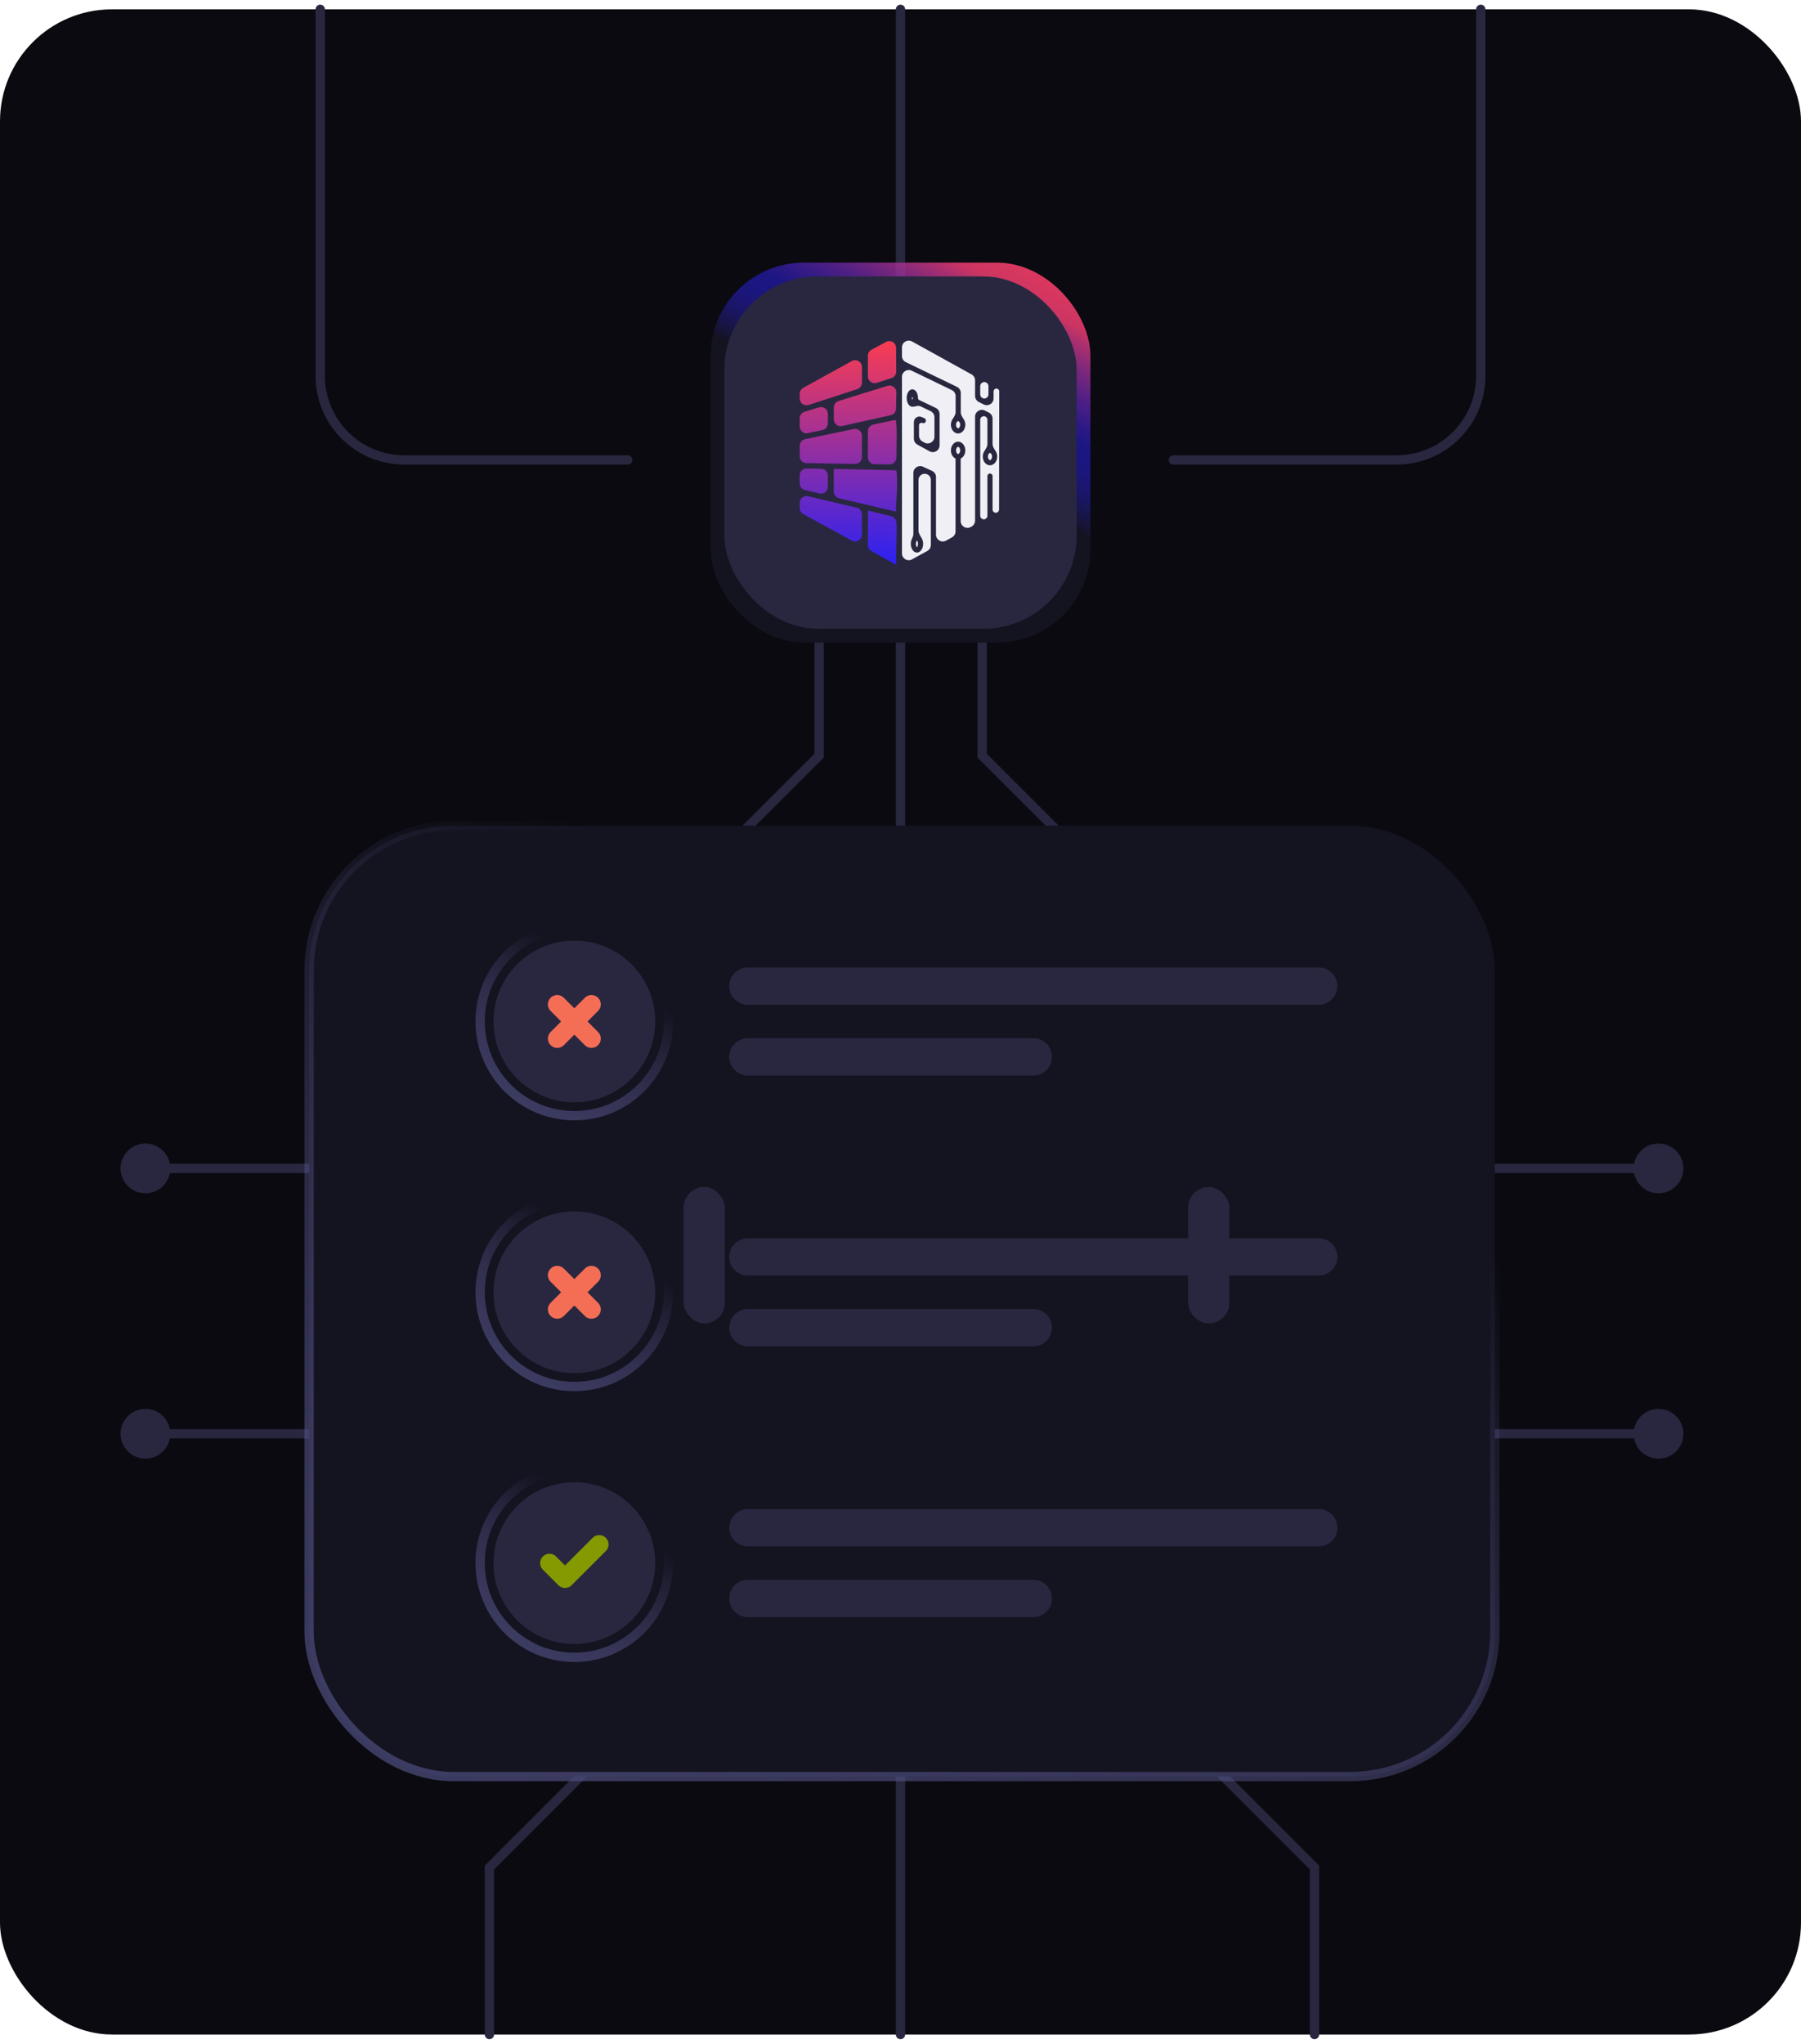 <svg width="193" height="219" viewBox="0 0 193 219" fill="none" xmlns="http://www.w3.org/2000/svg">
<rect y="1" width="193" height="217" rx="12" fill="#0A0A10"/>
<path d="M66.07 165.478V186.487L52.447 200.11V218" stroke="#28273F" stroke-linecap="round"/>
<path d="M127.243 165.478V186.487L140.866 200.11V218" stroke="#28273F" stroke-linecap="round"/>
<path d="M96.5 1L96.5 218" stroke="#28273F" stroke-linecap="round"/>
<path d="M15.584 127.864C17.057 127.864 18.251 126.67 18.251 125.197C18.251 123.725 17.057 122.531 15.584 122.531C14.111 122.531 12.917 123.725 12.917 125.197C12.917 126.67 14.111 127.864 15.584 127.864ZM177.73 127.864C179.203 127.864 180.397 126.67 180.397 125.197C180.397 123.724 179.203 122.531 177.73 122.531C176.258 122.531 175.064 123.724 175.064 125.197C175.064 126.67 176.258 127.864 177.73 127.864ZM15.584 125.697L177.73 125.697L177.73 124.697L15.584 124.697L15.584 125.697Z" fill="#28273F"/>
<path d="M15.584 156.296C17.057 156.296 18.251 155.102 18.251 153.629C18.251 152.156 17.057 150.962 15.584 150.962C14.111 150.962 12.917 152.156 12.917 153.629C12.917 155.102 14.111 156.296 15.584 156.296ZM177.73 156.296C179.203 156.296 180.397 155.102 180.397 153.629C180.397 152.156 179.203 150.962 177.73 150.962C176.258 150.962 175.064 152.156 175.064 153.629C175.064 155.102 176.258 156.296 177.73 156.296ZM15.584 154.129L177.73 154.129L177.73 153.129L15.584 153.129L15.584 154.129Z" fill="#28273F"/>
<path d="M87.784 67.568V80.969L79 89.752V103.446" stroke="#28273F" stroke-linecap="round"/>
<path d="M105.252 67.568V80.969L114.036 89.752V103.446" stroke="#28273F" stroke-linecap="round"/>
<rect x="76.144" y="28.142" width="40.71" height="40.71" rx="10" fill="url(#paint0_linear_1124_9691)"/>
<rect x="77.623" y="29.62" width="37.752" height="37.752" rx="10" fill="#28273F"/>
<rect x="33.124" y="88.467" width="127.065" height="101.892" rx="15.5" fill="#141320" stroke="url(#paint1_linear_1124_9691)"/>
<circle cx="61.548" cy="109.452" r="10.095" stroke="url(#paint2_linear_1124_9691)"/>
<circle cx="61.548" cy="138.47" r="10.095" stroke="url(#paint3_linear_1124_9691)"/>
<circle cx="61.548" cy="167.488" r="10.095" stroke="url(#paint4_linear_1124_9691)"/>
<circle cx="61.548" cy="109.453" r="8.666" fill="#28273F"/>
<circle cx="61.548" cy="138.47" r="8.666" fill="#28273F"/>
<circle cx="61.548" cy="167.488" r="8.666" fill="#28273F"/>
<path d="M63.382 107.619L61.548 109.452L59.715 111.286" stroke="#F46E56" stroke-width="2" stroke-linecap="round" stroke-linejoin="round"/>
<path d="M63.381 111.286L61.547 109.452L59.714 107.619" stroke="#F46E56" stroke-width="2" stroke-linecap="round" stroke-linejoin="round"/>
<path d="M63.382 136.637L61.548 138.47L59.715 140.303" stroke="#F46E56" stroke-width="2" stroke-linecap="round" stroke-linejoin="round"/>
<path d="M63.381 140.303L61.547 138.47L59.714 136.637" stroke="#F46E56" stroke-width="2" stroke-linecap="round" stroke-linejoin="round"/>
<g clip-path="url(#clip0_1124_9691)">
<path d="M64.215 165.487L60.548 169.154L58.881 167.487" stroke="#859900" stroke-width="2" stroke-linecap="round" stroke-linejoin="round"/>
</g>
<path d="M80.144 105.662H141.317" stroke="#28273F" stroke-width="4" stroke-linecap="round"/>
<path d="M80.144 134.68H141.317" stroke="#28273F" stroke-width="4" stroke-linecap="round"/>
<path d="M80.144 163.697H141.317" stroke="#28273F" stroke-width="4" stroke-linecap="round"/>
<path d="M80.144 113.243H110.73" stroke="#28273F" stroke-width="4" stroke-linecap="round"/>
<path d="M80.144 142.261H110.73" stroke="#28273F" stroke-width="4" stroke-linecap="round"/>
<path d="M80.144 171.277H110.73" stroke="#28273F" stroke-width="4" stroke-linecap="round"/>
<path d="M34.316 1V40.278C34.316 45.249 38.346 49.278 43.316 49.278H67.258" stroke="#28273F" stroke-linecap="round"/>
<path d="M158.684 1V40.278C158.684 45.249 154.654 49.278 149.684 49.278H125.742" stroke="#28273F" stroke-linecap="round"/>
<g filter="url(#filter0_dddd_1124_9691)">
<rect x="67.258" y="41.188" width="4.419" height="14.618" rx="2.21" fill="#28273F"/>
</g>
<g filter="url(#filter1_dddd_1124_9691)">
<rect x="121.322" y="41.188" width="4.419" height="14.618" rx="2.21" fill="#28273F"/>
</g>
<path fill-rule="evenodd" clip-rule="evenodd" d="M93.956 41.025C93.486 41.176 93.005 40.826 93.005 40.333V38.12C93.005 37.852 93.152 37.606 93.388 37.479L94.956 36.636C95.438 36.377 96.023 36.724 96.027 37.272L96.045 39.815C96.047 40.133 95.844 40.415 95.541 40.513L93.956 41.025ZM85.7 42.703C85.7 43.197 86.183 43.548 86.653 43.395L91.865 41.698C92.164 41.6 92.367 41.321 92.367 41.006V39.322C92.367 38.768 91.773 38.418 91.289 38.685L86.076 41.558C85.844 41.686 85.7 41.93 85.7 42.195V42.703ZM89.865 42.967C89.56 43.062 89.353 43.343 89.353 43.662V44.939C89.353 45.404 89.784 45.75 90.238 45.649L95.454 44.487C95.781 44.414 96.016 44.127 96.023 43.791L96.058 42.05C96.067 41.554 95.589 41.194 95.115 41.341L89.865 42.967ZM86.415 49.621C86.018 49.614 85.7 49.29 85.7 48.894V47.769C85.7 47.424 85.942 47.127 86.279 47.057L91.492 45.971C91.943 45.877 92.367 46.221 92.367 46.683V48.984C92.367 49.391 92.034 49.718 91.627 49.711L86.415 49.621ZM89.913 53.387C89.585 53.309 89.353 53.016 89.353 52.679V50.246C89.353 50.245 89.353 50.245 89.353 50.245L95.871 50.383C95.97 50.385 96.071 50.423 96.077 50.523V50.523V50.523C96.078 50.536 96.079 50.549 96.08 50.561C96.203 51.564 96.091 53.288 96.016 54.324C96.008 54.433 96.009 54.544 96.039 54.65C96.047 54.681 96.046 54.715 96.03 54.744C96.006 54.788 95.956 54.81 95.907 54.798L89.913 53.387ZM86.079 55.082C85.845 54.955 85.7 54.71 85.7 54.444V53.883C85.7 53.414 86.137 53.068 86.594 53.175L91.806 54.397C92.135 54.474 92.367 54.767 92.367 55.105V57.295C92.367 57.848 91.775 58.198 91.291 57.933L86.079 55.082ZM93.38 59.048C93.149 58.92 93.005 58.676 93.005 58.411V54.702C93.005 54.702 93.005 54.702 93.005 54.702C93.005 54.701 93.005 54.701 93.006 54.701L95.573 55.332C95.831 55.396 96.001 55.677 96.049 55.938C96.063 56.016 96.077 56.094 96.08 56.175C96.11 56.864 96.087 57.568 96.063 58.27V58.271V58.271V58.271V58.271C96.039 59 96.015 59.727 96.051 60.431C96.051 60.448 96.061 60.461 96.068 60.471C96.108 60.528 95.959 60.473 95.899 60.44L93.38 59.048ZM93.581 45.493C93.245 45.564 93.005 45.861 93.005 46.204V49.011C93.005 49.407 93.322 49.73 93.718 49.738L95.312 49.768C95.728 49.776 96.066 49.433 96.066 49.017C96.066 48.608 96.073 48.198 96.08 47.788V47.788V47.788V47.788C96.093 47.091 96.105 46.393 96.08 45.699C96.077 45.617 96.062 45.545 96.048 45.475C96.036 45.416 96.024 45.358 96.019 45.297C96.016 45.255 96.031 45.215 96.044 45.176C96.093 45.038 95.912 44.998 95.767 45.029L93.581 45.493ZM86.441 50.201C86.034 50.194 85.7 50.521 85.7 50.928V51.808C85.7 52.147 85.934 52.441 86.264 52.517L87.824 52.876C88.28 52.981 88.715 52.635 88.715 52.167V50.959C88.715 50.562 88.398 50.239 88.001 50.231L86.441 50.201ZM86.578 46.413C86.126 46.509 85.7 46.164 85.7 45.702V44.821C85.7 44.502 85.909 44.219 86.214 44.126L87.774 43.646C88.242 43.503 88.715 43.852 88.715 44.342V45.372C88.715 45.716 88.474 46.013 88.138 46.084L86.578 46.413Z" fill="url(#paint5_linear_1124_9691)"/>
<path fill-rule="evenodd" clip-rule="evenodd" d="M104.492 40.755C104.492 40.491 104.348 40.247 104.117 40.119L97.736 36.588C97.251 36.32 96.657 36.67 96.657 37.224V38.147C96.657 38.426 96.816 38.68 97.067 38.802L102.548 41.452C102.799 41.574 102.959 41.828 102.959 42.107V44.184C102.959 44.463 103.142 44.71 103.289 44.947C103.387 45.103 103.445 45.298 103.445 45.51C103.445 46.027 103.099 46.446 102.673 46.446C102.247 46.446 101.902 46.027 101.902 45.51C101.902 45.296 101.961 45.099 102.06 44.942C102.214 44.699 102.408 44.446 102.408 44.159V42.452C102.408 42.173 102.248 41.919 101.997 41.797L97.701 39.719C97.218 39.486 96.657 39.838 96.657 40.374V59.301C96.657 59.855 97.25 60.205 97.735 59.938L99.376 59.034C99.608 58.906 99.752 58.662 99.752 58.397V51.427C99.752 51.169 99.602 50.934 99.367 50.826C98.929 50.625 98.43 50.945 98.43 51.427V56.861C98.43 57.166 98.648 57.442 98.792 57.712C98.876 57.869 98.926 58.064 98.926 58.276C98.926 58.792 98.63 59.211 98.265 59.211C97.9 59.211 97.603 58.792 97.603 58.276C97.603 58.086 97.644 57.909 97.713 57.761C97.793 57.588 97.879 57.409 97.879 57.219V50.672C97.879 50.142 98.427 49.79 98.909 50.011L99.879 50.456C100.138 50.574 100.304 50.832 100.304 51.117V57.293C100.304 57.846 100.897 58.197 101.382 57.93L102.021 57.577C102.254 57.45 102.398 57.205 102.398 56.94L102.398 49.142C102.398 49.138 102.396 49.134 102.392 49.133C102.105 48.996 101.902 48.657 101.902 48.261C101.902 47.745 102.247 47.326 102.673 47.326C103.099 47.326 103.445 47.745 103.445 48.261C103.445 48.657 103.242 48.996 102.955 49.132C102.951 49.134 102.949 49.138 102.949 49.142V55.836C102.949 56.389 103.542 56.74 104.027 56.473L104.115 56.424C104.348 56.296 104.492 56.052 104.492 55.787L104.492 44.645C104.492 44.105 105.06 43.753 105.544 43.994L105.963 44.204C106.21 44.327 106.366 44.579 106.366 44.854V47.583C106.366 47.866 106.554 48.116 106.704 48.356C106.803 48.513 106.862 48.709 106.862 48.922C106.862 49.438 106.516 49.857 106.09 49.857C105.664 49.857 105.318 49.438 105.318 48.922C105.318 48.709 105.377 48.513 105.476 48.356C105.626 48.116 105.814 47.866 105.814 47.583V44.983C105.814 44.837 105.732 44.703 105.601 44.638C105.345 44.51 105.043 44.697 105.043 44.983V55.26C105.043 55.554 105.358 55.74 105.615 55.598C105.738 55.531 105.815 55.401 105.815 55.26V51.013C105.815 50.861 105.938 50.737 106.09 50.737C106.242 50.737 106.366 50.861 106.366 51.013V54.595C106.366 54.86 106.65 55.028 106.882 54.9C106.993 54.839 107.062 54.722 107.063 54.596L107.082 41.939C107.082 41.828 107.022 41.727 106.925 41.673C106.723 41.561 106.476 41.707 106.476 41.938V42.688C106.476 43.229 105.907 43.58 105.424 43.339L104.894 43.075C104.648 42.952 104.492 42.7 104.492 42.424V40.755ZM105.697 40.993C105.403 40.831 105.043 41.043 105.043 41.379V42.261C105.043 42.428 105.137 42.581 105.287 42.656C105.58 42.802 105.925 42.589 105.925 42.261V41.379C105.925 41.219 105.838 41.071 105.697 40.993ZM99.725 44.055C99.978 44.176 100.138 44.431 100.138 44.711V46.787C100.138 47.34 99.546 47.691 99.061 47.425L98.862 47.315C98.63 47.188 98.485 46.943 98.485 46.678V45.564C98.485 45.375 98.679 45.249 98.852 45.326C98.983 45.384 99.137 45.325 99.195 45.193L99.201 45.18C99.263 45.041 99.201 44.879 99.062 44.817L98.769 44.687C98.376 44.513 97.934 44.8 97.934 45.23V47.003C97.934 47.269 98.079 47.513 98.311 47.641L99.612 48.355C100.097 48.621 100.689 48.271 100.689 47.718V44.364C100.689 44.084 100.529 43.829 100.276 43.708L98.5 42.859C98.421 42.821 98.375 42.737 98.375 42.649C98.375 42.132 98.104 41.713 97.769 41.713C97.434 41.713 97.163 42.132 97.163 42.649C97.163 43.165 97.434 43.584 97.769 43.584C98.066 43.584 98.39 43.416 98.658 43.544L99.725 44.055ZM97.824 42.649C97.824 42.65 97.824 42.651 97.824 42.653C97.824 42.71 97.794 42.762 97.769 42.814C97.761 42.83 97.732 42.83 97.729 42.812C97.719 42.763 97.714 42.709 97.714 42.649C97.714 42.535 97.824 42.535 97.824 42.649ZM102.894 48.261C102.894 48.399 102.847 48.508 102.793 48.573C102.741 48.637 102.695 48.647 102.673 48.647C102.651 48.647 102.606 48.637 102.553 48.573C102.499 48.508 102.453 48.399 102.453 48.261C102.453 48.123 102.499 48.015 102.553 47.95C102.606 47.886 102.651 47.876 102.673 47.876C102.695 47.876 102.741 47.886 102.793 47.95C102.847 48.015 102.894 48.123 102.894 48.261ZM102.793 45.822C102.847 45.757 102.894 45.648 102.894 45.51C102.894 45.372 102.847 45.264 102.793 45.198C102.741 45.134 102.695 45.125 102.673 45.125C102.651 45.125 102.606 45.134 102.553 45.198C102.499 45.264 102.453 45.372 102.453 45.51C102.453 45.648 102.499 45.757 102.553 45.822C102.606 45.886 102.651 45.895 102.673 45.895C102.695 45.895 102.741 45.886 102.793 45.822ZM106.31 48.922C106.31 49.06 106.264 49.168 106.21 49.233C106.157 49.297 106.112 49.307 106.09 49.307C106.068 49.307 106.023 49.297 105.97 49.233C105.916 49.168 105.87 49.06 105.87 48.922C105.87 48.784 105.916 48.675 105.97 48.61C106.023 48.546 106.068 48.536 106.09 48.536C106.112 48.536 106.157 48.546 106.21 48.61C106.264 48.675 106.31 48.784 106.31 48.922ZM97.703 43.051C97.702 43.05 97.703 43.051 97.703 43.051V43.051ZM97.835 42.247C97.835 42.246 97.835 42.247 97.835 42.247V42.247ZM97.703 42.247C97.702 42.247 97.703 42.246 97.703 42.247V42.247ZM98.375 58.276C98.375 58.434 98.329 58.554 98.282 58.62C98.273 58.632 98.256 58.632 98.247 58.62C98.201 58.554 98.154 58.434 98.154 58.276C98.154 58.118 98.201 57.998 98.247 57.932C98.256 57.919 98.273 57.919 98.282 57.932C98.329 57.998 98.375 58.118 98.375 58.276ZM98.238 58.666C98.238 58.666 98.238 58.667 98.238 58.666V58.666ZM98.292 58.666C98.292 58.666 98.291 58.666 98.291 58.666C98.291 58.665 98.29 58.666 98.291 58.666C98.291 58.666 98.291 58.666 98.292 58.666ZM98.291 57.886C98.291 57.886 98.292 57.886 98.292 57.886C98.292 57.886 98.291 57.886 98.291 57.886C98.291 57.886 98.291 57.886 98.291 57.886ZM98.238 57.886C98.238 57.886 98.238 57.885 98.238 57.886V57.886Z" fill="#EFEFF5"/>
<defs>
<filter id="filter0_dddd_1124_9691" x="52.258" y="38.188" width="40.419" height="81.617" filterUnits="userSpaceOnUse" color-interpolation-filters="sRGB">
<feFlood flood-opacity="0" result="BackgroundImageFix"/>
<feColorMatrix in="SourceAlpha" type="matrix" values="0 0 0 0 0 0 0 0 0 0 0 0 0 0 0 0 0 0 127 0" result="hardAlpha"/>
<feOffset dy="3"/>
<feGaussianBlur stdDeviation="3"/>
<feColorMatrix type="matrix" values="0 0 0 0 0.639 0 0 0 0 0.639 0 0 0 0 0.639 0 0 0 0.1 0"/>
<feBlend mode="normal" in2="BackgroundImageFix" result="effect1_dropShadow_1124_9691"/>
<feColorMatrix in="SourceAlpha" type="matrix" values="0 0 0 0 0 0 0 0 0 0 0 0 0 0 0 0 0 0 127 0" result="hardAlpha"/>
<feOffset dx="1" dy="11"/>
<feGaussianBlur stdDeviation="5.5"/>
<feColorMatrix type="matrix" values="0 0 0 0 0.639 0 0 0 0 0.639 0 0 0 0 0.639 0 0 0 0.09 0"/>
<feBlend mode="normal" in2="effect1_dropShadow_1124_9691" result="effect2_dropShadow_1124_9691"/>
<feColorMatrix in="SourceAlpha" type="matrix" values="0 0 0 0 0 0 0 0 0 0 0 0 0 0 0 0 0 0 127 0" result="hardAlpha"/>
<feOffset dx="2" dy="26"/>
<feGaussianBlur stdDeviation="7.5"/>
<feColorMatrix type="matrix" values="0 0 0 0 0.639 0 0 0 0 0.639 0 0 0 0 0.639 0 0 0 0.05 0"/>
<feBlend mode="normal" in2="effect2_dropShadow_1124_9691" result="effect3_dropShadow_1124_9691"/>
<feColorMatrix in="SourceAlpha" type="matrix" values="0 0 0 0 0 0 0 0 0 0 0 0 0 0 0 0 0 0 127 0" result="hardAlpha"/>
<feOffset dx="3" dy="46"/>
<feGaussianBlur stdDeviation="9"/>
<feColorMatrix type="matrix" values="0 0 0 0 0.639 0 0 0 0 0.639 0 0 0 0 0.639 0 0 0 0.01 0"/>
<feBlend mode="normal" in2="effect3_dropShadow_1124_9691" result="effect4_dropShadow_1124_9691"/>
<feBlend mode="normal" in="SourceGraphic" in2="effect4_dropShadow_1124_9691" result="shape"/>
</filter>
<filter id="filter1_dddd_1124_9691" x="106.322" y="38.188" width="40.419" height="81.617" filterUnits="userSpaceOnUse" color-interpolation-filters="sRGB">
<feFlood flood-opacity="0" result="BackgroundImageFix"/>
<feColorMatrix in="SourceAlpha" type="matrix" values="0 0 0 0 0 0 0 0 0 0 0 0 0 0 0 0 0 0 127 0" result="hardAlpha"/>
<feOffset dy="3"/>
<feGaussianBlur stdDeviation="3"/>
<feColorMatrix type="matrix" values="0 0 0 0 0.639 0 0 0 0 0.639 0 0 0 0 0.639 0 0 0 0.1 0"/>
<feBlend mode="normal" in2="BackgroundImageFix" result="effect1_dropShadow_1124_9691"/>
<feColorMatrix in="SourceAlpha" type="matrix" values="0 0 0 0 0 0 0 0 0 0 0 0 0 0 0 0 0 0 127 0" result="hardAlpha"/>
<feOffset dx="1" dy="11"/>
<feGaussianBlur stdDeviation="5.5"/>
<feColorMatrix type="matrix" values="0 0 0 0 0.639 0 0 0 0 0.639 0 0 0 0 0.639 0 0 0 0.09 0"/>
<feBlend mode="normal" in2="effect1_dropShadow_1124_9691" result="effect2_dropShadow_1124_9691"/>
<feColorMatrix in="SourceAlpha" type="matrix" values="0 0 0 0 0 0 0 0 0 0 0 0 0 0 0 0 0 0 127 0" result="hardAlpha"/>
<feOffset dx="2" dy="26"/>
<feGaussianBlur stdDeviation="7.5"/>
<feColorMatrix type="matrix" values="0 0 0 0 0.639 0 0 0 0 0.639 0 0 0 0 0.639 0 0 0 0.05 0"/>
<feBlend mode="normal" in2="effect2_dropShadow_1124_9691" result="effect3_dropShadow_1124_9691"/>
<feColorMatrix in="SourceAlpha" type="matrix" values="0 0 0 0 0 0 0 0 0 0 0 0 0 0 0 0 0 0 127 0" result="hardAlpha"/>
<feOffset dx="3" dy="46"/>
<feGaussianBlur stdDeviation="9"/>
<feColorMatrix type="matrix" values="0 0 0 0 0.639 0 0 0 0 0.639 0 0 0 0 0.639 0 0 0 0.01 0"/>
<feBlend mode="normal" in2="effect3_dropShadow_1124_9691" result="effect4_dropShadow_1124_9691"/>
<feBlend mode="normal" in="SourceGraphic" in2="effect4_dropShadow_1124_9691" result="shape"/>
</filter>
<linearGradient id="paint0_linear_1124_9691" x1="112.041" y1="23.289" x2="98.708" y2="47.984" gradientUnits="userSpaceOnUse">
<stop stop-color="#F93C52"/>
<stop offset="0.309" stop-color="#DB3869" stop-opacity="0.928"/>
<stop offset="0.703" stop-color="#2B21F3" stop-opacity="0.5"/>
<stop offset="1" stop-color="#141320"/>
</linearGradient>
<linearGradient id="paint1_linear_1124_9691" x1="18.949" y1="211.242" x2="74.676" y2="94.078" gradientUnits="userSpaceOnUse">
<stop stop-color="#3B3A5F"/>
<stop offset="1" stop-color="#7A78C5" stop-opacity="0"/>
</linearGradient>
<linearGradient id="paint2_linear_1124_9691" x1="48.691" y1="124.245" x2="61.661" y2="102.336" gradientUnits="userSpaceOnUse">
<stop stop-color="#3B3A5F"/>
<stop offset="1" stop-color="#7A78C5" stop-opacity="0"/>
</linearGradient>
<linearGradient id="paint3_linear_1124_9691" x1="48.691" y1="153.263" x2="61.661" y2="131.353" gradientUnits="userSpaceOnUse">
<stop stop-color="#3B3A5F"/>
<stop offset="1" stop-color="#7A78C5" stop-opacity="0"/>
</linearGradient>
<linearGradient id="paint4_linear_1124_9691" x1="48.691" y1="182.28" x2="61.661" y2="160.371" gradientUnits="userSpaceOnUse">
<stop stop-color="#3B3A5F"/>
<stop offset="1" stop-color="#7A78C5" stop-opacity="0"/>
</linearGradient>
<linearGradient id="paint5_linear_1124_9691" x1="90.918" y1="36.549" x2="90.918" y2="60.496" gradientUnits="userSpaceOnUse">
<stop stop-color="#F93C52"/>
<stop offset="1" stop-color="#2B21F3"/>
</linearGradient>
<clipPath id="clip0_1124_9691">
<rect width="8" height="8" fill="white" transform="translate(57.548 163.487)"/>
</clipPath>
</defs>
</svg>
